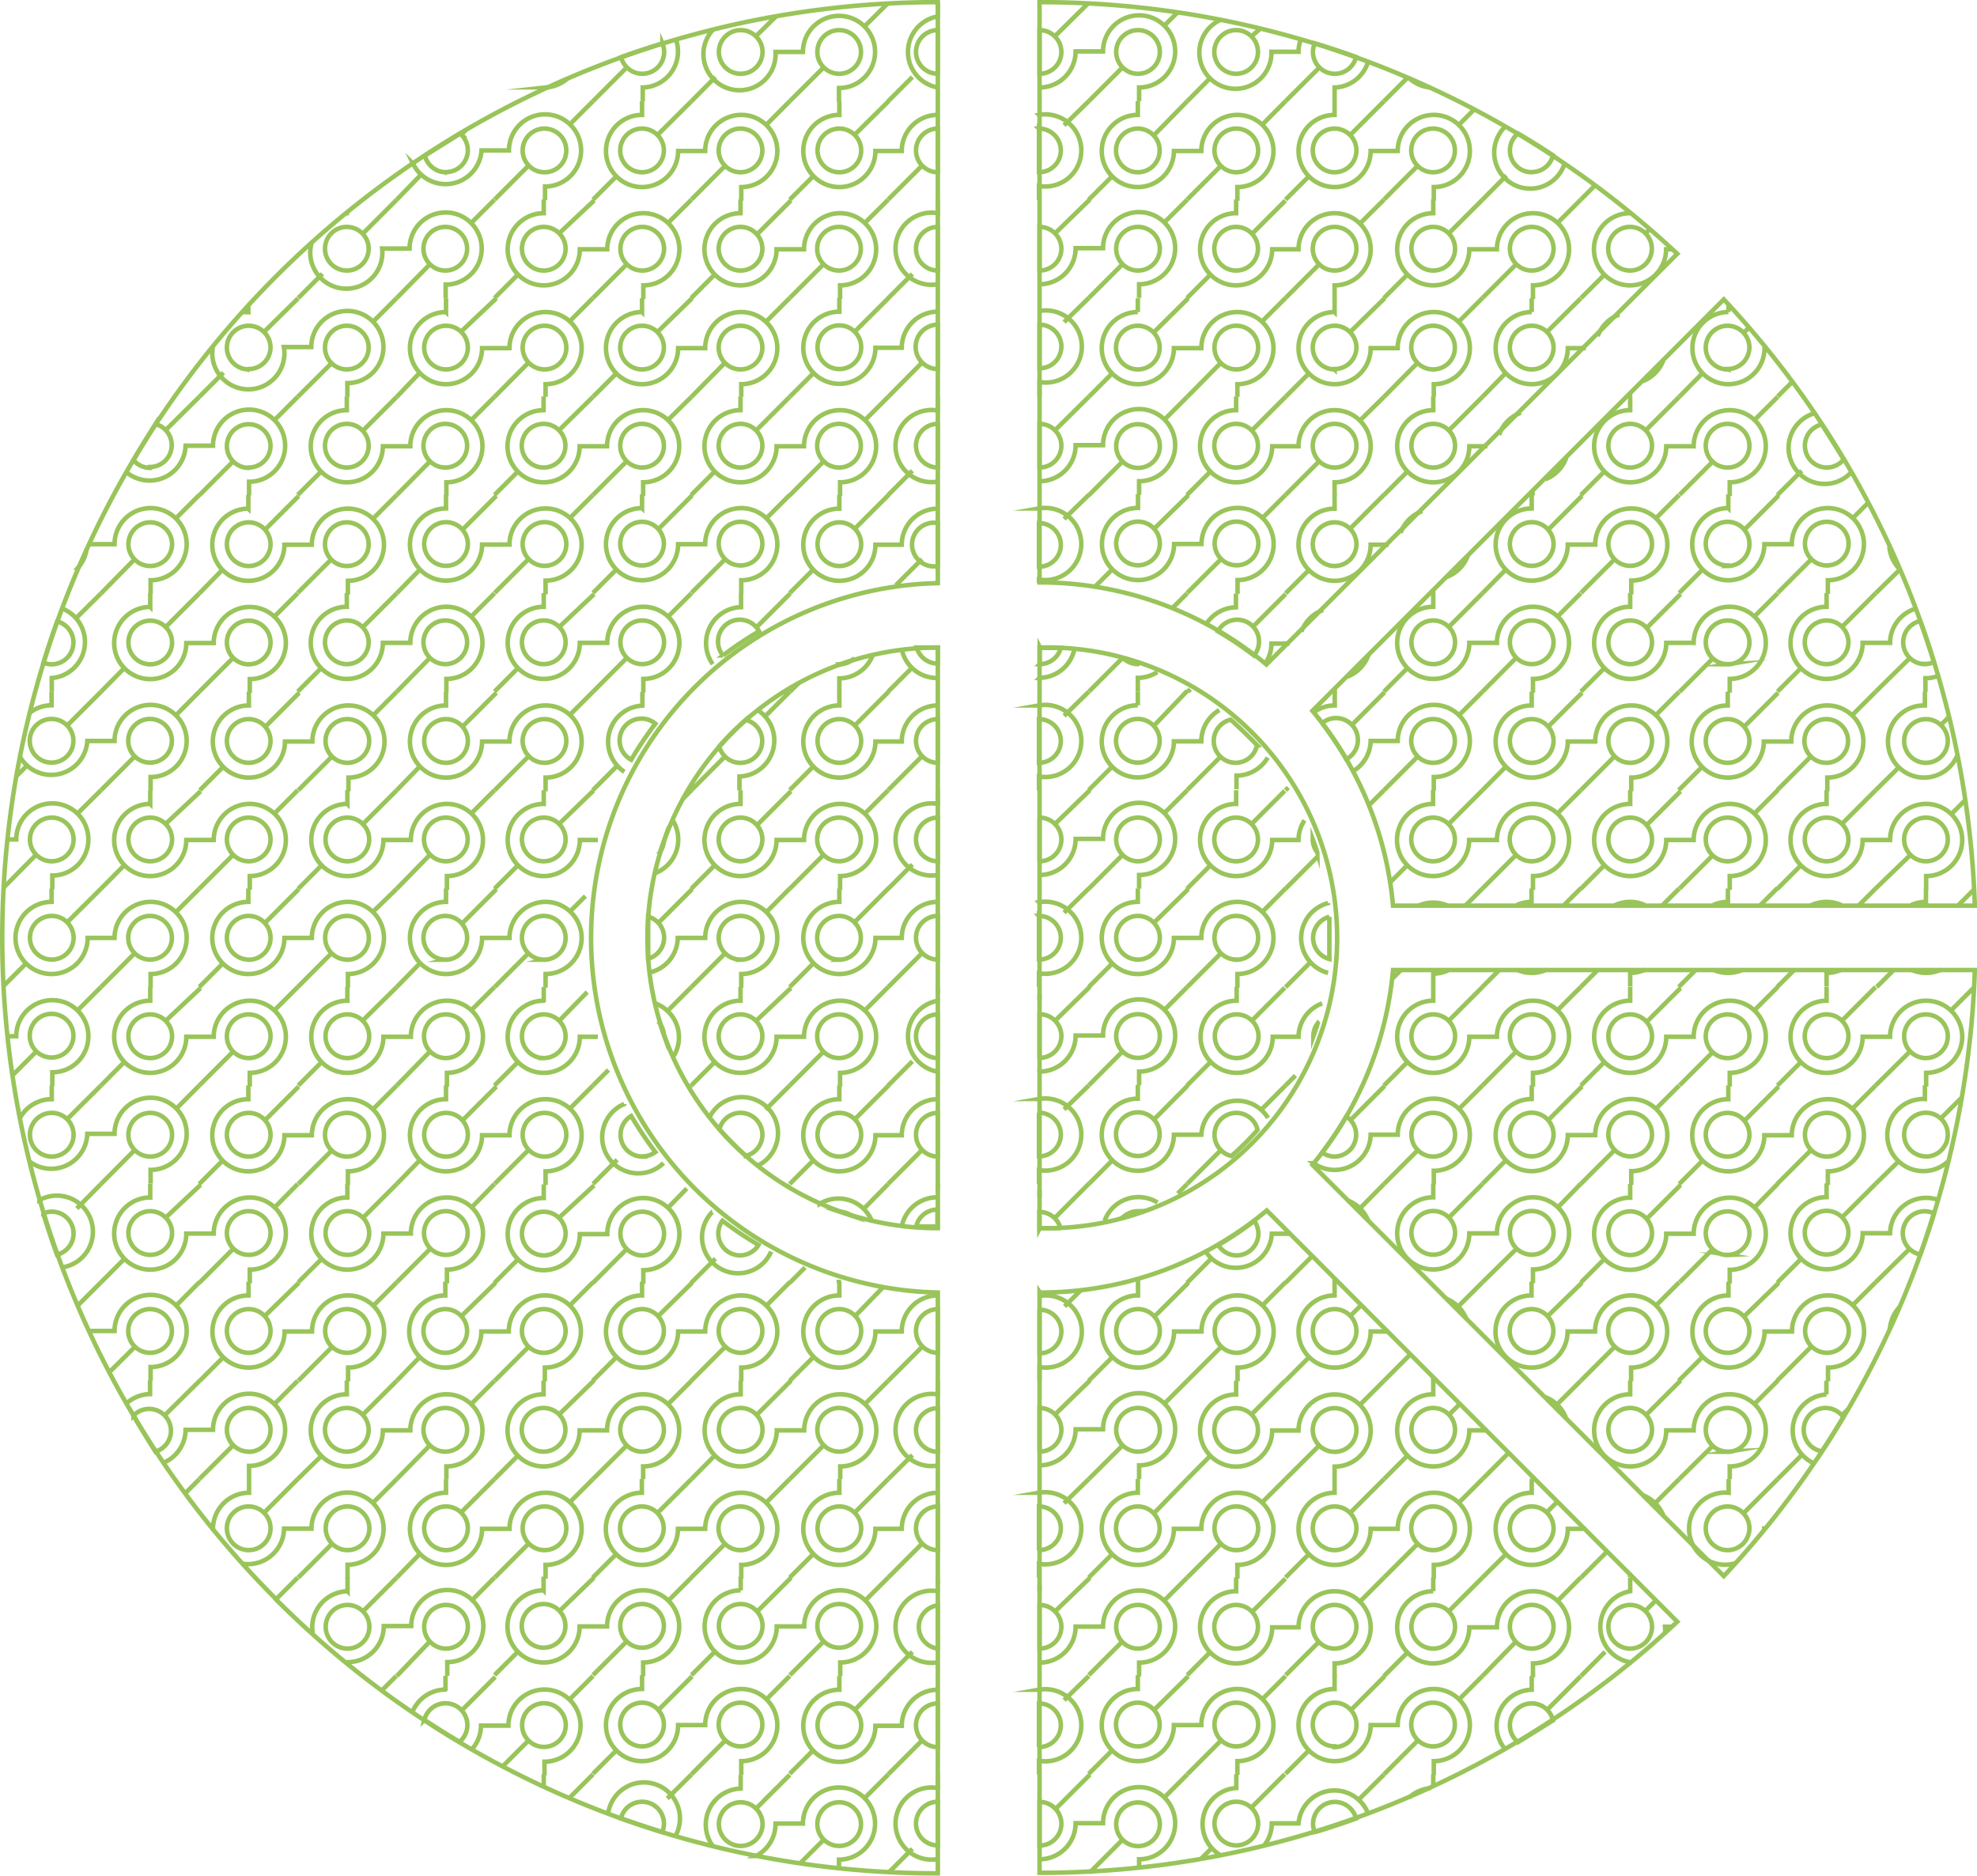 <svg xmlns="http://www.w3.org/2000/svg" viewBox="0 0 109.62 103.99"><defs><style>.cls-1,.cls-2{fill:none;stroke:#99c45a;stroke-miterlimit:22.93;stroke-width:0.25px;}.cls-1{fill-rule:evenodd;}</style></defs><title>green-medium</title><g id="Слой_2" data-name="Слой 2"><g id="Layer_1" data-name="Layer 1"><path class="cls-1" d="M57.64,68.09h0a16.1,16.1,0,1,0,0-32.19h0V68.09Zm0-68v32.2h0a19.59,19.59,0,0,1,12.58,4.55L93,14.07A51.69,51.69,0,0,0,57.66.12Zm0,71.54v32.2h0A51.69,51.69,0,0,0,93,89.91L70.24,67.11a19.59,19.59,0,0,1-12.58,4.55ZM95.58,87.38a51.68,51.68,0,0,0,13.92-33.6H77.24a19.58,19.58,0,0,1-4.47,10.8L95.58,87.38ZM109.5,50.21A51.68,51.68,0,0,0,95.58,16.6L72.77,39.41a19.58,19.58,0,0,1,4.47,10.8Z"/><path class="cls-1" d="M65.83,98.38l-1.34,1.34M62.24,102l-1.83,1.83m2.69-1.48a1.21,1.21,0,1,1,1.21-1.21,1.21,1.21,0,0,1-1.21,1.21ZM57.64,99.9v2.42a1.21,1.21,0,1,0,0-2.42Zm0,3.18h0a2,2,0,0,0,2-2h1.52a2,2,0,1,1,2,2v.51m-2.73-5.2-1.87,1.87"/><path class="cls-1" d="M76.74,98.38,75.4,99.71m-8.24,2.78-.61.61m6.35-1.52a1.21,1.21,0,1,1,2.29-.76q-1.13.41-2.29.76Zm-4.35.73a1.21,1.21,0,1,1,1.21-1.21,1.21,1.21,0,0,1-1.21,1.21Zm0-3.94v.76a2,2,0,0,0-.83,3.75m2.34-.52a2,2,0,0,0,.46-1.27H72a2,2,0,0,1,3.86-.54m-4.62-2.19-1.87,1.87"/><path class="cls-1" d="M79.47,98.38v.69m-.16.07a2,2,0,0,0-1.19.53"/><path class="cls-1" d="M60.37,92.92,59,94.26m-1.39,2.6h0V94.44a1.21,1.21,0,1,1,0,2.42Zm0-3.18a2,2,0,1,1,0,3.94v.76"/><path class="cls-1" d="M65.83,87.46,64.49,88.8M62.24,91l-1.87,1.87M63.1,91.4a1.21,1.21,0,1,1,1.21-1.21A1.21,1.21,0,0,1,63.1,91.4ZM57.64,89V91.4h0a1.21,1.21,0,0,0,0-2.42Zm0-1.14v.38h0m0,3.94a2,2,0,0,0,2-2h1.52a2,2,0,1,1,2,2v.76m-2.73-5.46L58.5,89.34"/><path class="cls-1" d="M71.28,92.92l-1.34,1.34M67.7,96.5l-1.87,1.87M61.71,97l-1.34,1.34m8.18-1.52a1.21,1.21,0,1,1,1.21-1.21,1.21,1.21,0,0,1-1.21,1.21Zm-5.46,0a1.21,1.21,0,1,1,1.21-1.21,1.21,1.21,0,0,1-1.21,1.21Zm0-3.94v.76a2,2,0,1,0,2,2h1.52a2,2,0,1,1,2,2v.76m-2.73-5.46L64,94.79"/><path class="cls-1" d="M76.74,87.46,75.4,88.8M73.16,91l-1.87,1.87m-4.12-1.34-1.34,1.34M74,91.4a1.21,1.21,0,1,1,1.21-1.21A1.21,1.21,0,0,1,74,91.4Zm-5.46,0a1.21,1.21,0,1,1,1.21-1.21,1.21,1.21,0,0,1-1.21,1.21Zm0-3.94v.76a2,2,0,1,0,2,2H72a2,2,0,1,1,2,2v.76m-2.73-5.46-1.87,1.87"/><path class="cls-1" d="M82.2,92.92l-1.34,1.34M78.61,96.5l-1.87,1.87M72.62,97l-1.34,1.34m8.18-1.52a1.21,1.21,0,1,1,1.21-1.21,1.21,1.21,0,0,1-1.21,1.21Zm-5.46,0a1.21,1.21,0,1,1,1.21-1.21A1.21,1.21,0,0,1,74,96.86Zm0-3.94v.76a2,2,0,1,0,2,2H77.5a2,2,0,1,1,2,2v.76m-2.73-5.46-1.87,1.87"/><path class="cls-1" d="M87.65,87.46,86.32,88.8M84.07,91,82.2,92.92m-4.12-1.34-1.34,1.34m8.19-1.52a1.21,1.21,0,1,1,1.21-1.21,1.21,1.21,0,0,1-1.21,1.21Zm-5.46,0a1.21,1.21,0,1,1,1.21-1.21,1.21,1.21,0,0,1-1.21,1.21Zm0-3.94v.76a2,2,0,1,0,2,2H83a2,2,0,1,1,2,2v.76M82.2,87.46l-1.87,1.87"/><path class="cls-1" d="M84.17,96.59a1.21,1.21,0,1,1,1.94-1.21q-1,.63-1.94,1.21Zm.76-3.67v.76A2,2,0,0,0,83.48,97m4.17-4.07-1.87,1.87"/><path class="cls-1" d="M89,91.58l-1.34,1.34m2.73-1.52a1.21,1.21,0,1,1,1.21-1.21,1.21,1.21,0,0,1-1.21,1.21Zm0-3.94v.76a2,2,0,0,0,0,3.94h.1m1.83-1.57a2,2,0,0,0,0-.4h.4m-.9-1.47-.62.62"/><path class="cls-1" d="M60.37,82,59,83.34m-1.39,2.6h0V83.52h0a1.21,1.21,0,1,1,0,2.42Zm0-3.18a2,2,0,1,1,0,3.94v.76"/><path class="cls-1" d="M65.83,76.55l-1.34,1.34m-2.25,2.25L60.37,82m2.73-1.52a1.21,1.21,0,1,1,1.21-1.21,1.2,1.2,0,0,1-1.21,1.21Zm-5.46-2.42v2.42a1.21,1.21,0,1,0,0-2.42Zm0,3.18a2,2,0,0,0,2-2h1.52a2,2,0,1,1,2,2V82m-2.73-5.46L58.5,78.42"/><path class="cls-1" d="M71.28,82l-1.34,1.34M67.7,85.59l-1.87,1.87m-4.12-1.34-1.34,1.34m8.18-1.52a1.21,1.21,0,1,1,1.21-1.21,1.2,1.2,0,0,1-1.21,1.21Zm-5.46,0a1.21,1.21,0,1,1,1.21-1.21,1.21,1.21,0,0,1-1.21,1.21Zm0-3.94v.76a2,2,0,1,0,2,2h1.52a2,2,0,1,1,2,2v.76M65.83,82,64,83.88"/><path class="cls-1" d="M76.74,76.55,75.4,77.89m-2.25,2.25L71.28,82m-4.12-1.34L65.83,82M74,80.49a1.21,1.21,0,1,1,1.21-1.21A1.2,1.2,0,0,1,74,80.49Zm-5.46,0a1.21,1.21,0,1,1,1.21-1.21,1.21,1.21,0,0,1-1.21,1.21Zm0-3.94v.76a2,2,0,1,0,2,2H72a2,2,0,1,1,2,2V82m-2.73-5.46-1.87,1.87"/><path class="cls-1" d="M82.2,82l-1.34,1.34m-2.25,2.25-1.87,1.87m-4.12-1.34-1.34,1.34m8.18-1.52a1.21,1.21,0,1,1,1.21-1.21,1.2,1.2,0,0,1-1.21,1.21Zm-5.46,0a1.21,1.21,0,1,1,1.21-1.21A1.21,1.21,0,0,1,74,85.94ZM74,82v.76a2,2,0,1,0,2,2H77.5a2,2,0,1,1,2,2v.76M76.74,82l-1.87,1.87"/><path class="cls-1" d="M87.65,76.55l-1.34,1.34m-2.65,2.65L82.2,82m-4.12-1.34L76.74,82m2.73-1.52a1.21,1.21,0,1,1,1.21-1.21,1.21,1.21,0,0,1-1.21,1.21Zm0-3.94v.76a2,2,0,1,0,2,2h1m3.22-1.84a2,2,0,0,1,1.13,1.13m-1.84,3.22V82m-4-4.2-.62.62"/><path class="cls-1" d="M93.11,82l-1.34,1.34M89.13,86l-1.47,1.47m-4.12-1.34L82.2,87.46m2.73-1.52a1.21,1.21,0,1,1,1.21-1.21,1.21,1.21,0,0,1-1.21,1.21Zm0-3.94v.76a2,2,0,1,0,2,2h1m3.22-1.84A2,2,0,0,1,92.22,84m-1.84,3.22v.21m-4-4.2-.62.62"/><path class="cls-1" d="M98.57,76.55l-1.34,1.34M95,80.13,93.11,82M89,80.67l-.06.06m6.91-.25A1.21,1.21,0,1,1,97,79.28a1.2,1.2,0,0,1-1.21,1.21Zm-5.46,0a1.21,1.21,0,1,1,1.21-1.21,1.21,1.21,0,0,1-1.21,1.21Zm0-3.94v.76a2,2,0,1,0,2,2h1.52a2,2,0,1,1,2,2V82m-2.73-5.46-1.87,1.87"/><path class="cls-1" d="M94.45,86.13l-.06.06m1.46-.25A1.21,1.21,0,1,1,97,84.73a1.21,1.21,0,0,1-1.21,1.21Zm0-3.94v.76a2,2,0,1,0,.4,3.9m1.57-1.82s0-.07,0-.1h.08M98.57,82l-1.87,1.87"/><path class="cls-1" d="M99.9,80.67,98.57,82M101,80.46a1.21,1.21,0,1,1,1.12-2l.09.1q-.59,1-1.21,1.94Zm.27-3.91v.76a2,2,0,0,0-.71,3.81m1.92-3-.36.36"/><path class="cls-1" d="M59.93,71.53l-.9.9m-1.39.18h0a1.21,1.21,0,1,1,0,2.42V72.61Zm0-.76a2,2,0,1,1,0,3.94v.76"/><path class="cls-1" d="M65.83,65.64l-.53.53m-7.65,1.92h0q.58,0,1.15,0a1.21,1.21,0,0,0-1.17-.9v.94Zm4.75-.71.69-.23a1.21,1.21,0,0,0-.69.23ZM57.64,66v.38h0m3.61,1.29a2,2,0,0,1,2.93-1M63.1,70.9v.19m-2.73-5.46L58.5,67.51"/><path class="cls-1" d="M71.28,71.09l-1.34,1.34M67.7,74.68l-1.87,1.87m-4.12-1.34-1.34,1.34M68.56,75a1.21,1.21,0,1,1,1.21-1.21A1.2,1.2,0,0,1,68.56,75ZM63.1,75a1.21,1.21,0,1,1,1.21-1.21A1.21,1.21,0,0,1,63.1,75Zm0-3.94v.76a2,2,0,1,0,2,2h1.52a2,2,0,1,1,2,2v.76m-2.73-5.46L64,73"/><path class="cls-1" d="M76.74,65.64,75.4,67m-2.65,2.65-1.47,1.47m-4.12-1.34-1.34,1.34m2.73-1.52a1.21,1.21,0,0,1-1-.57,19.7,19.7,0,0,0,2-1.34,1.21,1.21,0,0,1-1,1.91Zm-1.69-.2a2,2,0,0,0,3.66-1h1m3.22-1.84a2,2,0,0,1,1.13,1.13M74,70.88v.21"/><path class="cls-1" d="M82.2,71.09l-1.34,1.34m-2.65,2.65-1.47,1.47m-4.12-1.34-1.34,1.34M74,75a1.21,1.21,0,1,1,1.21-1.21A1.21,1.21,0,0,1,74,75Zm0-3.94v.76a2,2,0,1,0,2,2h1M80.18,72a2,2,0,0,1,1.13,1.13m-1.84,3.22v.21m-4-4.2-.62.62"/><path class="cls-1" d="M87.65,65.63,86.32,67m-2.25,2.25L82.2,71.09m-4.12-1.34-.06.06m6.91-.25a1.21,1.21,0,1,1,1.21-1.21,1.21,1.21,0,0,1-1.21,1.21Zm-5.46,0a1.21,1.21,0,1,1,1.21-1.21,1.21,1.21,0,0,1-1.21,1.21Zm0-3.94v.76a2,2,0,1,0,2,2H83a2,2,0,1,1,2,2v.76M82.2,65.64l-1.87,1.87"/><path class="cls-1" d="M93.11,71.09l-1.34,1.34m-2.25,2.25-1.87,1.87m-4.12-1.34-.06.06M90.38,75a1.21,1.21,0,1,1,1.21-1.21A1.21,1.21,0,0,1,90.38,75Zm-5.46,0a1.21,1.21,0,1,1,1.21-1.21A1.21,1.21,0,0,1,84.93,75Zm0-3.94v.76a2,2,0,1,0,2,2h1.52a2,2,0,1,1,2,2v.76m-2.73-5.46L85.78,73"/><path class="cls-1" d="M98.57,65.63,97.23,67M95,69.22l-1.87,1.87M89,69.76l-1.34,1.34m8.19-1.52A1.21,1.21,0,1,1,97,68.36a1.2,1.2,0,0,1-1.21,1.21Zm-5.46,0a1.21,1.21,0,1,1,1.21-1.21,1.21,1.21,0,0,1-1.21,1.21Zm0-3.94v.76a2,2,0,1,0,2,2h1.52a2,2,0,1,1,2,2v.76m-2.73-5.46-1.87,1.87"/><path class="cls-1" d="M104,71.09l-1.34,1.34m-2.25,2.25-1.87,1.87m-4.12-1.34-1.34,1.34M101.3,75a1.21,1.21,0,1,1,1.21-1.21A1.21,1.21,0,0,1,101.3,75Zm-5.46,0A1.21,1.21,0,1,1,97,73.82,1.21,1.21,0,0,1,95.84,75Zm0-3.94v.76a2,2,0,1,0,2,2h1.52a2,2,0,1,1,2,2v.76m-2.73-5.46L96.69,73"/><path class="cls-1" d="M105.9,69.22,104,71.09M99.9,69.76l-1.34,1.34m7.91-1.55a1.21,1.21,0,1,1,.76-2.28q-.35,1.15-.76,2.28Zm-5.19,0a1.21,1.21,0,1,1,1.21-1.21,1.21,1.21,0,0,1-1.21,1.21Zm0-3.94v.76a2,2,0,1,0,2,2h1.52a2,2,0,0,1,2.68-1.84M104,65.63l-1.87,1.87"/><path class="cls-1" d="M105.33,72.46a2,2,0,0,0-.54,1.23"/><path class="cls-1" d="M60.37,60.18,59,61.51m-1.39.18a1.21,1.21,0,1,1,0,2.42V61.7Zm0-.76a2,2,0,1,1,0,3.94v.76"/><path class="cls-1" d="M65.83,54.72l-1.34,1.34M62.24,58.3l-1.87,1.87m2.73-1.52a1.21,1.21,0,1,1,1.21-1.21,1.21,1.21,0,0,1-1.21,1.21Zm-5.46-2.42v2.42a1.21,1.21,0,1,0,0-2.42Zm0-1.14v.38h0m0,3.94a2,2,0,0,0,2-2h1.52a2,2,0,1,1,2,2v.76m-2.73-5.46L58.5,56.59"/><path class="cls-1" d="M71.28,60.18l-1.34,1.34M67.7,63.76l-1.87,1.87M61.71,64.3l-1.34,1.34m7.91-1.55q.39-.34.76-.71t.69-.74a1.21,1.21,0,1,0-1.45,1.45Zm-5.19,0a1.21,1.21,0,1,1,1.21-1.21,1.21,1.21,0,0,1-1.21,1.21Zm0-3.94v.76a2,2,0,1,0,2,2h1.52a2,2,0,0,1,3.7-.93m-4.46-1.79L64,62.05"/><path class="cls-1" d="M71.83,59.63l-.55.55m-4.12-1.34-1.34,1.34m7-2.72q.13-.37.25-.74a1.2,1.2,0,0,0-.25.73Zm-4.25,1.2a1.21,1.21,0,1,1,1.21-1.21,1.21,1.21,0,0,1-1.21,1.21Zm0-3.94v.76a2,2,0,1,0,2,2H72a2,2,0,0,1,1.31-1.85m-2.07-.87-1.87,1.87"/><path class="cls-1" d="M82.2,60.18l-1.34,1.34m-2.25,2.25-1.87,1.87m2.73-1.52a1.21,1.21,0,1,1,1.21-1.21,1.21,1.21,0,0,1-1.21,1.21Zm-5.46,0a1.2,1.2,0,0,1-.7-.22,19.76,19.76,0,0,0,1.34-2A1.21,1.21,0,0,1,74,64.12Zm-1.17.37A2,2,0,0,0,76,62.91H77.5a2,2,0,1,1,2,2v.76m-2.73-5.46-1.87,1.87"/><path class="cls-1" d="M87.65,54.72l-1.34,1.34M84.07,58.3,82.2,60.18m-4.12-1.34-1.34,1.34m8.19-1.52a1.21,1.21,0,1,1,1.21-1.21,1.21,1.21,0,0,1-1.21,1.21Zm-5.46,0a1.21,1.21,0,1,1,1.21-1.21,1.21,1.21,0,0,1-1.21,1.21Zm0-3.94v.76a2,2,0,1,0,2,2H83a2,2,0,1,1,2,2v.76M82.2,54.72l-1.87,1.87"/><path class="cls-1" d="M93.11,60.18l-1.34,1.34m-2.25,2.25-1.87,1.87M83.53,64.3,82.2,65.63m8.19-1.52a1.21,1.21,0,1,1,1.21-1.21,1.21,1.21,0,0,1-1.21,1.21Zm-5.46,0a1.21,1.21,0,1,1,1.21-1.21,1.21,1.21,0,0,1-1.21,1.21Zm0-3.94v.76a2,2,0,1,0,2,2h1.52a2,2,0,1,1,2,2v.76m-2.73-5.46-1.87,1.87"/><path class="cls-1" d="M98.57,54.72l-1.34,1.34M95,58.3l-1.87,1.87M89,58.84l-1.34,1.34m8.19-1.52A1.21,1.21,0,1,1,97,57.45a1.2,1.2,0,0,1-1.21,1.21Zm-5.46,0a1.21,1.21,0,1,1,1.21-1.21,1.21,1.21,0,0,1-1.21,1.21Zm0-3.94v.76a2,2,0,1,0,2,2h1.52a2,2,0,1,1,2,2v.76m-2.73-5.46-1.87,1.87"/><path class="cls-1" d="M104,60.18l-1.34,1.34m-2.25,2.25-1.87,1.87M94.45,64.3l-1.34,1.34m8.18-1.52a1.21,1.21,0,1,1,1.21-1.21,1.2,1.2,0,0,1-1.21,1.21Zm-5.46,0A1.21,1.21,0,1,1,97,62.91a1.21,1.21,0,0,1-1.21,1.21Zm0-3.94v.76a2,2,0,1,0,2,2h1.52a2,2,0,1,1,2,2v.76m-2.73-5.46-1.87,1.87"/><path class="cls-1" d="M109.45,54.75l-1.31,1.31M105.9,58.3,104,60.18M99.9,58.84l-1.34,1.34m8.18-1.52A1.21,1.21,0,1,1,108,57.45a1.21,1.21,0,0,1-1.21,1.21Zm-5.46,0a1.21,1.21,0,1,1,1.21-1.21,1.21,1.21,0,0,1-1.21,1.21Zm0-3.94v.76a2,2,0,1,0,2,2h1.52a2,2,0,1,1,2,2v.76M104,54.72l-1.87,1.87"/><path class="cls-1" d="M105.36,64.3,104,65.63m2.73-1.52A1.21,1.21,0,1,1,108,62.91a1.21,1.21,0,0,1-1.21,1.21Zm0-3.94v.76A2,2,0,1,0,108,64.4m.73-3.51-1.16,1.16"/><path class="cls-1" d="M60.37,49.26,59,50.6m-1.39.18h0a1.21,1.21,0,1,1,0,2.42V50.78Zm0-.76h0a2,2,0,1,1,0,3.94v.76"/><path class="cls-1" d="M65.83,43.81l-1.34,1.34m-2.25,2.25-1.87,1.87m2.73-1.52a1.21,1.21,0,1,1,1.21-1.21,1.21,1.21,0,0,1-1.21,1.21Zm-5.46-2.42v2.42h0a1.21,1.21,0,0,0,0-2.42Zm0,3.18a2,2,0,0,0,2-2h1.52a2,2,0,1,1,2,2v.76m-2.73-5.46L58.5,45.68"/><path class="cls-1" d="M71.28,49.26,69.95,50.6M67.7,52.85l-1.87,1.87m-4.12-1.34-1.34,1.34m8.18-1.52A1.21,1.21,0,1,1,69.76,52a1.21,1.21,0,0,1-1.21,1.21Zm-5.46,0A1.21,1.21,0,1,1,64.31,52,1.21,1.21,0,0,1,63.1,53.2Zm0-3.94V50a2,2,0,1,0,2,2h1.52a2,2,0,1,1,2,2v.76m-2.73-5.46L64,51.14"/><path class="cls-1" d="M76.74,43.81l-.84.84m-2.8,2.8-1.82,1.82m-4.12-1.34-1.34,1.34m7.22-2q-.11-.37-.25-.74h0a1.2,1.2,0,0,0,.25.73Zm-4.5.48a1.21,1.21,0,1,1,1.21-1.21,1.21,1.21,0,0,1-1.21,1.21Zm0-3.94v.76a2,2,0,1,0,2,2H72a2,2,0,0,1,.33-1.09m-1.09-1.64-1.87,1.87"/><path class="cls-1" d="M82.2,49.26l-.94.94m-3.58,3.58-.49.49m-4.57-.88-1.34,1.34m2.43-1.56q0-.58,0-1.17t0-1.17a1.21,1.21,0,0,0,0,2.34Zm-.07-3.1a2,2,0,0,0,0,3.87m5-3.72a2,2,0,0,1,1.65,0m0,3.58a2,2,0,0,1-.82.18v.76"/><path class="cls-1" d="M87.65,43.81l-1.34,1.34m-2.25,2.25L82.2,49.26m-4.12-1.34-1,1m7.84-1.17a1.21,1.21,0,1,1,1.21-1.21,1.2,1.2,0,0,1-1.21,1.21Zm-5.46,0a1.21,1.21,0,1,1,1.21-1.21,1.21,1.21,0,0,1-1.21,1.21Zm0-3.94v.76a2,2,0,1,0,2,2H83a2,2,0,1,1,2,2v.76M82.2,43.81l-1.87,1.87"/><path class="cls-1" d="M93.11,49.26l-.94.94m-3.58,3.58-.94.94m-4.52-.94-.94.94m2.73-5.46V50a2,2,0,0,0-.82.18m0,3.58a2,2,0,0,0,1.65,0m3.81-3.58a2,2,0,0,1,1.65,0m0,3.58a2,2,0,0,1-.82.18v.76m-2.73-5.46-.94.94"/><path class="cls-1" d="M98.57,43.81l-1.34,1.34M95,47.39l-1.87,1.87M89,47.93l-1.34,1.34m8.19-1.52A1.21,1.21,0,1,1,97,46.54a1.2,1.2,0,0,1-1.21,1.21Zm-5.46,0a1.21,1.21,0,1,1,1.21-1.21,1.21,1.21,0,0,1-1.21,1.21Zm0-3.94v.76a2,2,0,1,0,2,2h1.52a2,2,0,1,1,2,2v.76m-2.73-5.46-1.87,1.87"/><path class="cls-1" d="M104,49.26l-.94.94m-3.58,3.58-.94.94m-4.52-.94-.94.94m2.73-5.46V50a2,2,0,0,0-.82.18m0,3.58a2,2,0,0,0,1.65,0m3.81-3.58a2,2,0,0,1,1.65,0m0,3.58a2,2,0,0,1-.82.18v.76m-2.73-5.46-.94.94"/><path class="cls-1" d="M109,44.33l-.82.82m-2.25,2.25L104,49.26M99.9,47.93l-1.34,1.34m8.18-1.52A1.21,1.21,0,1,1,108,46.54a1.21,1.21,0,0,1-1.21,1.21Zm-5.46,0a1.21,1.21,0,1,1,1.21-1.21,1.21,1.21,0,0,1-1.21,1.21Zm0-3.94v.76a2,2,0,1,0,2,2h1.52a2,2,0,1,1,2,2v.76M104,43.81l-1.87,1.87"/><path class="cls-1" d="M105,53.78l-.94.94m2.73-5.46V50a2,2,0,0,0-.82.18m0,3.58a2,2,0,0,0,1.65,0m1.88-4.49-.92.92"/><path class="cls-1" d="M60.37,38.35,59,39.69m-1.39.18h0a1.21,1.21,0,1,1,0,2.42V39.87Zm0-.76h0a2,2,0,1,1,0,3.94v.76"/><path class="cls-1" d="M65.83,32.89l-.84.84m-2.8,2.8-1.81,1.81m2.71-1.52-.69-.23a1.2,1.2,0,0,0,.69.23Zm-5.44-.94v.94h0a1.21,1.21,0,0,0,1.17-.9q-.57,0-1.15,0Zm0,1.7h0A2,2,0,0,0,59.57,36m4.6,1.26a2,2,0,0,1-1.08.32v.76"/><path class="cls-1" d="M67.7,41.93l-1.87,1.87m-4.12-1.34-1.34,1.34m9.36-2.46Q69.4,41,69,40.61t-.76-.71a1.21,1.21,0,1,0,1.45,1.45Zm-6.64.94a1.21,1.21,0,1,1,1.21-1.21,1.21,1.21,0,0,1-1.21,1.21Zm0-3.94v.76a2,2,0,1,0,2,2h1.52a2,2,0,0,1,1-1.73M70.29,42a2,2,0,0,1-1.73,1v.76m-2.73-5.46L64,40.22"/><path class="cls-1" d="M66,38.21l-.14.14M67.53,35a1.21,1.21,0,1,1,2,1.34,19.7,19.7,0,0,0-2-1.34Zm1-2.09v.76a2,2,0,0,0-1.69,1m3.27,2.18a2,2,0,0,0,.39-1.17h1m.66-.66a2,2,0,0,1,1.2-1.2m2.49,2.56a2,2,0,0,1-1.13,1.13m-.71.71v.18m-2.73-5.46-1.87,1.87"/><path class="cls-1" d="M82.2,38.35l-1.34,1.34m-2.25,2.25-1.87,1.87m-5.31-.15-.15.15m8.18-1.52a1.21,1.21,0,1,1,1.21-1.21,1.2,1.2,0,0,1-1.21,1.21Zm-6.15-2.2a1.21,1.21,0,1,1,1.34,2,19.74,19.74,0,0,0-1.34-2Zm.7-1.74v.76a2,2,0,0,0-1.17.38M75,42.77a2,2,0,0,0,1-1.69H77.5a2,2,0,1,1,2,2v.76m-2.73-5.46-1.87,1.87"/><path class="cls-1" d="M87.65,32.89l-1.34,1.34m-2.25,2.25L82.2,38.35M78.08,37l-1.34,1.34m8.19-1.52a1.21,1.21,0,1,1,1.21-1.21,1.21,1.21,0,0,1-1.21,1.21Zm-5.46,0a1.21,1.21,0,1,1,1.21-1.21,1.21,1.21,0,0,1-1.21,1.21Zm0-3.94v.76a2,2,0,1,0,2,2H83a2,2,0,1,1,2,2v.76M82.2,32.89l-1.87,1.87"/><path class="cls-1" d="M93.11,38.35l-1.34,1.34m-2.25,2.25-1.87,1.87m-4.12-1.34L82.2,43.81m8.19-1.52a1.21,1.21,0,1,1,1.21-1.21,1.21,1.21,0,0,1-1.21,1.21Zm-5.46,0a1.21,1.21,0,1,1,1.21-1.21,1.21,1.21,0,0,1-1.21,1.21Zm0-3.94v.76a2,2,0,1,0,2,2h1.52a2,2,0,1,1,2,2v.76m-2.73-5.46-1.87,1.87"/><path class="cls-1" d="M98.57,32.89l-1.34,1.34M95,36.48l-1.87,1.87M89,37l-1.34,1.34m8.19-1.52A1.21,1.21,0,1,1,97,35.62a1.2,1.2,0,0,1-1.21,1.21Zm-5.46,0a1.21,1.21,0,1,1,1.21-1.21,1.21,1.21,0,0,1-1.21,1.21Zm0-3.94v.76a2,2,0,1,0,2,2h1.52a2,2,0,1,1,2,2v.76m-2.73-5.46-1.87,1.87"/><path class="cls-1" d="M104,38.35l-1.34,1.34m-2.25,2.25-1.87,1.87m-4.12-1.34-1.34,1.34m8.18-1.52a1.21,1.21,0,1,1,1.21-1.21,1.21,1.21,0,0,1-1.21,1.21Zm-5.46,0A1.21,1.21,0,1,1,97,41.08a1.21,1.21,0,0,1-1.21,1.21Zm0-3.94v.76a2,2,0,1,0,2,2h1.52a2,2,0,1,1,2,2v.76m-2.73-5.46-1.87,1.87"/><path class="cls-1" d="M105.9,36.48,104,38.35M99.9,37l-1.34,1.34m8.18-1.52a1.21,1.21,0,0,1-.27-2.39q.41,1.13.76,2.28a1.21,1.21,0,0,1-.49.1Zm-5.46,0a1.21,1.21,0,1,1,1.21-1.21,1.21,1.21,0,0,1-1.21,1.21Zm0-3.94v.76a2,2,0,1,0,2,2h1.52a2,2,0,0,1,1.43-1.9m1.24,3.73a2,2,0,0,1-.71.13v.76M104,32.89l-1.87,1.87"/><path class="cls-1" d="M105.36,42.47,104,43.81m2.73-1.52A1.21,1.21,0,1,1,108,41.08a1.21,1.21,0,0,1-1.21,1.21Zm0-3.94v.76a2,2,0,1,0,1.79,2.79m-.47-2.14-.47.47"/><path class="cls-1" d="M60.37,27.44,59,28.77m-1.39,2.6h0V29a1.21,1.21,0,1,1,0,2.42Zm0-3.18a2,2,0,1,1,0,3.94v.19"/><path class="cls-1" d="M65.83,22l-1.34,1.34m-2.25,2.25-1.87,1.87m2.73-1.52a1.21,1.21,0,1,1,1.21-1.21,1.2,1.2,0,0,1-1.21,1.21ZM57.64,23.5v2.42a1.21,1.21,0,0,0,0-2.42Zm0,3.18a2,2,0,0,0,2-2h1.52a2,2,0,1,1,2,2v.76M60.37,22,58.5,23.85"/><path class="cls-1" d="M71.28,27.44l-1.34,1.34M67.7,31l-1.87,1.87m-4.12-1.34-1,1m7.85-1.19a1.21,1.21,0,1,1,1.21-1.21,1.2,1.2,0,0,1-1.21,1.21Zm-5.46,0a1.21,1.21,0,1,1,1.21-1.21,1.21,1.21,0,0,1-1.21,1.21Zm0-3.94v.76a2,2,0,1,0,2,2h1.52a2,2,0,1,1,2,2v.76m-2.73-5.46L64,29.31"/><path class="cls-1" d="M76.74,22,75.4,23.32m-2.25,2.25-1.87,1.87M67.16,26.1l-1.34,1.34M74,25.92a1.21,1.21,0,1,1,1.21-1.21A1.2,1.2,0,0,1,74,25.92Zm-5.46,0a1.21,1.21,0,1,1,1.21-1.21,1.21,1.21,0,0,1-1.21,1.21Zm0-3.94v.76a2,2,0,1,0,2,2H72a2,2,0,1,1,2,2v.76M71.28,22l-1.87,1.87"/><path class="cls-1" d="M72.62,31.56l-1.34,1.34M74,31.38a1.21,1.21,0,1,1,1.21-1.21A1.21,1.21,0,0,1,74,31.38Zm0-3.94v.76a2,2,0,1,0,2,2h1m.66-.66a2,2,0,0,1,1.2-1.2m2.49,2.56A2,2,0,0,1,80.18,32m-.71.71v.18m-2.73-5.46-1.87,1.87"/><path class="cls-1" d="M78.08,26.1l-1.34,1.34m2.73-1.52a1.21,1.21,0,1,1,1.21-1.21,1.21,1.21,0,0,1-1.21,1.21Zm0-3.94v.76a2,2,0,1,0,2,2h1m.66-.66a2,2,0,0,1,1.2-1.2m2.49,2.56a2,2,0,0,1-1.13,1.13m-.71.71v.18M82.2,22l-1.87,1.87"/><path class="cls-1" d="M93.11,27.44l-1.34,1.34M89.53,31l-1.87,1.87m-4.12-1.34L82.2,32.89m8.19-1.52a1.21,1.21,0,1,1,1.21-1.21,1.21,1.21,0,0,1-1.21,1.21Zm-5.46,0a1.21,1.21,0,1,1,1.21-1.21,1.21,1.21,0,0,1-1.21,1.21Zm0-3.94v.76a2,2,0,1,0,2,2h1.52a2,2,0,1,1,2,2v.76m-2.73-5.46-1.87,1.87"/><path class="cls-1" d="M98.57,22l-1.34,1.34M95,25.56l-1.87,1.87M89,26.1l-1.34,1.34m8.19-1.52A1.21,1.21,0,1,1,97,24.71a1.2,1.2,0,0,1-1.21,1.21Zm-5.46,0a1.21,1.21,0,1,1,1.21-1.21,1.21,1.21,0,0,1-1.21,1.21Zm0-3.94v.76a2,2,0,1,0,2,2h1.52a2,2,0,1,1,2,2v.76M93.11,22l-1.87,1.87"/><path class="cls-1" d="M103.59,27.87l-.9.9M100.44,31l-1.87,1.87m-4.12-1.34-1.34,1.34m8.18-1.52a1.21,1.21,0,1,1,1.21-1.21,1.21,1.21,0,0,1-1.21,1.21Zm-5.46,0A1.21,1.21,0,1,1,97,30.17a1.21,1.21,0,0,1-1.21,1.21Zm0-3.94v.76a2,2,0,1,0,2,2h1.52a2,2,0,1,1,2,2v.76m-2.73-5.46-1.87,1.87"/><path class="cls-1" d="M99.9,26.1l-1.34,1.34m2.73-1.52a1.21,1.21,0,0,1-.27-2.39q.63,1,1.21,1.94a1.21,1.21,0,0,1-.94.45Zm-.71-3a2,2,0,1,0,2.05,3.28"/><path class="cls-1" d="M105.35,31.57,104,32.89m.76-2.59a2,2,0,0,0,.54,1.22"/><path class="cls-1" d="M60.37,16.52,59,17.86M57.64,18a1.21,1.21,0,1,1,0,2.42V18Zm0-.76a2,2,0,1,1,0,3.94V22"/><path class="cls-1" d="M65.83,11.07,64.49,12.4m-2.25,2.25-1.87,1.87M63.1,15a1.21,1.21,0,1,1,1.21-1.21A1.21,1.21,0,0,1,63.1,15Zm-5.46-2.42V15a1.21,1.21,0,1,0,0-2.42Zm0,3.18a2,2,0,0,0,2-2h1.52a2,2,0,1,1,2,2v.76m-2.73-5.46L58.5,12.94"/><path class="cls-1" d="M71.28,16.52l-1.34,1.34M67.7,20.11,65.83,22m-4.12-1.34L60.37,22m8.18-1.52a1.21,1.21,0,1,1,1.21-1.21,1.21,1.21,0,0,1-1.21,1.21Zm-5.46,0a1.21,1.21,0,1,1,1.21-1.21,1.21,1.21,0,0,1-1.21,1.21Zm0-3.94v.76a2,2,0,1,0,2,2h1.52a2,2,0,1,1,2,2V22m-2.73-5.46L64,18.4"/><path class="cls-1" d="M76.74,11.07,75.4,12.4m-2.25,2.25-1.87,1.87m-4.12-1.34-1.34,1.34M74,15a1.21,1.21,0,1,1,1.21-1.21A1.21,1.21,0,0,1,74,15Zm-5.46,0a1.21,1.21,0,1,1,1.21-1.21A1.21,1.21,0,0,1,68.56,15Zm0-3.94v.76a2,2,0,1,0,2,2H72a2,2,0,1,1,2,2v.76m-2.73-5.46-1.87,1.87"/><path class="cls-1" d="M82.2,16.52l-1.34,1.34m-2.25,2.25L76.74,22m-4.12-1.34L71.28,22m8.18-1.52a1.21,1.21,0,1,1,1.21-1.21,1.2,1.2,0,0,1-1.21,1.21Zm-5.46,0a1.21,1.21,0,1,1,1.21-1.21A1.21,1.21,0,0,1,74,20.46Zm0-3.94v.76a2,2,0,1,0,2,2H77.5a2,2,0,1,1,2,2V22m-2.73-5.46L74.87,18.4"/><path class="cls-1" d="M87.65,11.07,86.32,12.4m-2.25,2.25L82.2,16.52m-4.12-1.34-1.34,1.34M84.93,15a1.21,1.21,0,1,1,1.21-1.21A1.21,1.21,0,0,1,84.93,15Zm-5.46,0a1.21,1.21,0,1,1,1.21-1.21A1.21,1.21,0,0,1,79.47,15Zm0-3.94v.76a2,2,0,1,0,2,2H83a2,2,0,1,1,2,2v.76M82.2,11.07l-1.87,1.87"/><path class="cls-1" d="M83.53,20.64,82.2,22m2.73-1.52a1.21,1.21,0,1,1,1.21-1.21,1.21,1.21,0,0,1-1.21,1.21Zm0-3.94v.76a2,2,0,1,0,2,2h1m.66-.66a2,2,0,0,1,1.2-1.2M92.22,20a2,2,0,0,1-1.13,1.13m-.71.71V22m-2.73-5.46L85.78,18.4"/><path class="cls-1" d="M89,15.19l-1.34,1.34M90.38,15a1.21,1.21,0,1,1,1.21-1.21A1.21,1.21,0,0,1,90.38,15Zm0-3.26v.08a2,2,0,1,0,2,2h.4M91.5,12.68l-.26.26"/><path class="cls-1" d="M99.38,21.17l-.81.81m-4.12-1.34L93.11,22m2.73-1.52A1.21,1.21,0,1,1,97,19.25a1.21,1.21,0,0,1-1.21,1.21Zm0-3.58v.4a2,2,0,1,0,2,2h.08M97,18.14l-.26.26"/><path class="cls-1" d="M60.37,5.61,59,6.95m-1.39.18h0a1.21,1.21,0,1,1,0,2.42V7.13Zm0-.76a2,2,0,1,1,0,3.94v.76"/><path class="cls-1" d="M65.3.68l-.81.81M62.24,3.74,60.37,5.61M63.1,4.09a1.21,1.21,0,1,1,1.21-1.21A1.21,1.21,0,0,1,63.1,4.09ZM57.64,1.67V4.09a1.21,1.21,0,1,0,0-2.42Zm0,3.18h0a2,2,0,0,0,2-2h1.52a2,2,0,1,1,2,2v.76M60.33.19,58.5,2"/><path class="cls-1" d="M71.28,5.61,69.95,6.95M67.7,9.19l-1.87,1.87M61.71,9.73l-1.34,1.34m8.18-1.52a1.21,1.21,0,1,1,1.21-1.21,1.21,1.21,0,0,1-1.21,1.21Zm-5.46,0a1.21,1.21,0,1,1,1.21-1.21A1.21,1.21,0,0,1,63.1,9.55Zm0-3.94v.76a2,2,0,1,0,2,2h1.52a2,2,0,1,1,2,2v.76M65.83,5.61,64,7.48"/><path class="cls-1" d="M73.16,3.74,71.28,5.61M67.16,4.27,65.83,5.61M74,4.09A1.21,1.21,0,0,1,72.9,2.4q1.15.35,2.29.76A1.21,1.21,0,0,1,74,4.09Zm-5.46,0a1.21,1.21,0,1,1,1.21-1.21,1.21,1.21,0,0,1-1.21,1.21Zm-.84-3a2,2,0,1,0,2.8,1.78H72a2,2,0,0,1,.13-.7m3.73,1.24A2,2,0,0,1,74,4.85v.76m-4.14-4L69.41,2"/><path class="cls-1" d="M81.76,6.05l-.9.9M78.61,9.19l-1.87,1.87M72.62,9.73l-1.34,1.34m8.18-1.52a1.21,1.21,0,1,1,1.21-1.21,1.2,1.2,0,0,1-1.21,1.21ZM74,9.55a1.21,1.21,0,1,1,1.21-1.21A1.21,1.21,0,0,1,74,9.55Zm0-3.94v.76a2,2,0,1,0,2,2H77.5a2,2,0,1,1,2,2v.76M76.74,5.61,74.87,7.48"/><path class="cls-1" d="M78.06,4.29,76.74,5.61m1.38-1.29a2,2,0,0,0,1.18.53"/><path class="cls-1" d="M88.46,10.26l-.81.81M83.53,9.73,82.2,11.07m2.73-1.52a1.21,1.21,0,0,1-.76-2.15q1,.59,1.94,1.21a1.21,1.21,0,0,1-1.18.93ZM83.48,7a2,2,0,1,0,3.28,2.05"/><line class="cls-2" x1="57.64" y1="0.12" x2="57.64" y2="0.15"/><path class="cls-1" d="M40.61,63.38A16,16,0,0,0,52,68.09V35.9A16.1,16.1,0,0,0,40.61,63.38Zm-25.3,25.3A51.71,51.71,0,0,0,52,103.86V71.66a19.67,19.67,0,0,1,0-39.33V.12A51.87,51.87,0,0,0,15.32,88.67Z"/><path class="cls-1" d="M38.34,98.38,37,99.71m-2.57,1.1a1.21,1.21,0,1,1,2.29.76q-1.16-.36-2.29-.76Zm-4.28-2.44v.68m3.57,1.5a2,2,0,1,1,3.73,1.24m-4.57-3.42-1.31,1.31"/><path class="cls-1" d="M49.25,98.38l-1.34,1.34M45.67,102l-1.34,1.34m2.2-1a1.21,1.21,0,1,1,1.21-1.21,1.21,1.21,0,0,1-1.21,1.21Zm-5.46,0a1.21,1.21,0,1,1,1.21-1.21,1.21,1.21,0,0,1-1.21,1.21Zm0-3.94v.76a2,2,0,0,0-1.52,3.22m2.36.52A2,2,0,0,0,43,101.1h1.52a2,2,0,1,1,2,2v.5m-2.73-5.2-1.87,1.87"/><path class="cls-1" d="M50.59,102.5l-1.3,1.3M52,102.31a1.21,1.21,0,1,1,0-2.42v2.42Zm0-3.94v.76a2,2,0,1,0,0,3.94"/><line class="cls-2" x1="16.51" y1="87.46" x2="15.31" y2="88.66"/><line class="cls-2" x1="21.97" y1="92.92" x2="21.17" y2="93.72"/><path class="cls-1" d="M27.42,87.46,26.09,88.8M23.84,91,22,92.92m2.73-1.52a1.21,1.21,0,1,1,1.21-1.21,1.21,1.21,0,0,1-1.21,1.21Zm-5.46,0a1.21,1.21,0,1,1,1.21-1.21,1.21,1.21,0,0,1-1.21,1.21Zm0-3.94v.76a2,2,0,0,0-1.93,2.33m1.87,1.6h.07a2,2,0,0,0,2-2h1.52a2,2,0,1,1,2,2v.76M22,87.46l-1.87,1.87"/><path class="cls-1" d="M32.88,92.92l-1.34,1.34M29.3,96.5l-1.42,1.42m2.28-1.07a1.21,1.21,0,1,1,1.21-1.21,1.21,1.21,0,0,1-1.21,1.21Zm-6.63-1.5a1.21,1.21,0,1,1,1.95,1.22q-1-.59-1.95-1.22Zm1.17-2.44v.76a2,2,0,0,0-1.83,1.24M26.15,97a2,2,0,0,0,.52-1.33h1.52a2,2,0,1,1,2,2v.76m-2.73-5.46-1.87,1.87"/><path class="cls-1" d="M38.34,87.46,37,88.8M34.75,91l-1.87,1.87m-4.12-1.34-1.34,1.34m8.18-1.52a1.21,1.21,0,1,1,1.21-1.21,1.21,1.21,0,0,1-1.21,1.21Zm-5.46,0a1.21,1.21,0,1,1,1.21-1.21,1.21,1.21,0,0,1-1.21,1.21Zm0-3.94v.76a2,2,0,1,0,2,2h1.52a2,2,0,1,1,2,2v.76m-2.73-5.46L31,89.34"/><path class="cls-1" d="M43.79,92.92l-1.34,1.34M40.21,96.5l-1.87,1.87M34.22,97l-1.34,1.34m8.18-1.52a1.21,1.21,0,1,1,1.21-1.21,1.21,1.21,0,0,1-1.21,1.21Zm-5.46,0a1.21,1.21,0,1,1,1.21-1.21,1.21,1.21,0,0,1-1.21,1.21Zm0-3.94v.76a2,2,0,1,0,2,2H39.1a2,2,0,1,1,2,2v.76m-2.73-5.46-1.87,1.87"/><path class="cls-1" d="M49.25,87.46,47.91,88.8M45.67,91l-1.87,1.87m-4.12-1.34-1.34,1.34m8.19-1.52a1.21,1.21,0,1,1,1.21-1.21,1.21,1.21,0,0,1-1.21,1.21Zm-5.46,0a1.21,1.21,0,1,1,1.21-1.21,1.21,1.21,0,0,1-1.21,1.21Zm0-3.94v.76a2,2,0,1,0,2,2h1.52a2,2,0,1,1,2,2v.76m-2.73-5.46-1.87,1.87"/><path class="cls-1" d="M51.12,96.5l-1.87,1.87M45.13,97l-1.34,1.34M52,96.86a1.21,1.21,0,1,1,0-2.42v2.42Zm-5.46,0a1.21,1.21,0,1,1,1.21-1.21,1.21,1.21,0,0,1-1.21,1.21Zm0-3.94v.76a2,2,0,1,0,2,2H50a2,2,0,0,1,2-2m-2.73-.76-1.87,1.87"/><path class="cls-1" d="M50.59,91.58l-1.34,1.34M52,91.4A1.21,1.21,0,0,1,52,89V91.4Zm0-3.94v.38m0,.38a2,2,0,1,0,0,3.94"/><line class="cls-2" x1="11.05" y1="82.01" x2="10.26" y2="82.8"/><path class="cls-1" d="M16.51,76.55l-1.34,1.34m-2.25,2.25L11.05,82m2.73-1.52A1.21,1.21,0,1,1,15,79.28a1.21,1.21,0,0,1-1.21,1.21Zm-6.38-2a1.21,1.21,0,1,1,1.22,2q-.63-1-1.22-2Zm.92-1.95v.76A2,2,0,0,0,7,77.82M9.06,81.1a2,2,0,0,0,1.23-1.83h1.52a2,2,0,1,1,2,2V82m-2.73-5.46L9.18,78.42"/><path class="cls-1" d="M22,82l-1.34,1.34m-2.25,2.25-1.87,1.87m2.73-1.52a1.21,1.21,0,1,1,1.21-1.21,1.21,1.21,0,0,1-1.21,1.21Zm-5.46,0A1.21,1.21,0,1,1,15,84.73a1.21,1.21,0,0,1-1.21,1.21Zm0-3.94v.76a2,2,0,0,0-2,2v.06m1.61,1.87a2,2,0,0,0,2.33-1.94h1.52a2,2,0,1,1,2,2v.76M16.51,82l-1.87,1.87"/><path class="cls-1" d="M27.42,76.55l-1.34,1.34m-2.25,2.25L22,82m-4.12-1.34L16.51,82m8.18-1.52a1.21,1.21,0,1,1,1.21-1.21,1.21,1.21,0,0,1-1.21,1.21Zm-5.46,0a1.21,1.21,0,1,1,1.21-1.21,1.21,1.21,0,0,1-1.21,1.21Zm0-3.94v.76a2,2,0,1,0,2,2h1.52a2,2,0,1,1,2,2V82M22,76.55l-1.87,1.87"/><path class="cls-1" d="M32.88,82l-1.34,1.34M29.3,85.59l-1.87,1.87M23.3,86.13,22,87.46m8.19-1.52a1.21,1.21,0,1,1,1.21-1.21,1.2,1.2,0,0,1-1.21,1.21Zm-5.46,0a1.21,1.21,0,1,1,1.21-1.21,1.21,1.21,0,0,1-1.21,1.21Zm0-3.94v.76a2,2,0,1,0,2,2h1.52a2,2,0,1,1,2,2v.76M27.42,82l-1.87,1.87"/><path class="cls-1" d="M38.34,76.55,37,77.89m-2.25,2.25L32.88,82m-4.12-1.34L27.42,82m8.18-1.52a1.21,1.21,0,1,1,1.21-1.21,1.2,1.2,0,0,1-1.21,1.21Zm-5.46,0a1.21,1.21,0,1,1,1.21-1.21,1.21,1.21,0,0,1-1.21,1.21Zm0-3.94v.76a2,2,0,1,0,2,2h1.52a2,2,0,1,1,2,2V82m-2.73-5.46L31,78.42"/><path class="cls-1" d="M43.79,82l-1.34,1.34m-2.25,2.25-1.87,1.87m-4.12-1.34-1.34,1.34m8.18-1.52a1.21,1.21,0,1,1,1.21-1.21,1.2,1.2,0,0,1-1.21,1.21Zm-5.46,0a1.21,1.21,0,1,1,1.21-1.21,1.21,1.21,0,0,1-1.21,1.21Zm0-3.94v.76a2,2,0,1,0,2,2H39.1a2,2,0,1,1,2,2v.76M38.34,82l-1.87,1.87"/><path class="cls-1" d="M49.25,76.55l-1.34,1.34m-2.25,2.25L43.79,82m-4.12-1.34L38.34,82m8.19-1.52a1.21,1.21,0,1,1,1.21-1.21,1.21,1.21,0,0,1-1.21,1.21Zm-5.46,0a1.21,1.21,0,1,1,1.21-1.21,1.21,1.21,0,0,1-1.21,1.21Zm0-3.94v.76a2,2,0,1,0,2,2h1.52a2,2,0,1,1,2,2V82m-2.73-5.46-1.87,1.87"/><path class="cls-1" d="M51.12,85.59l-1.87,1.87m-4.12-1.34-1.34,1.34M52,85.94a1.21,1.21,0,1,1,0-2.42v2.42Zm-5.46,0a1.21,1.21,0,1,1,1.21-1.21,1.21,1.21,0,0,1-1.21,1.21Zm0-3.94v.76a2,2,0,1,0,2,2H50a2,2,0,0,1,2-2M49.25,82l-1.87,1.87"/><path class="cls-1" d="M50.59,80.67,49.25,82M52,80.49a1.21,1.21,0,0,1,0-2.42v2.42Zm0-3.94v.76a2,2,0,1,0,0,3.94"/><path class="cls-1" d="M5.6,65.64,4.26,67m-1.86.27a1.21,1.21,0,1,1,.76,2.29q-.41-1.13-.76-2.29Zm-.22-.73a2,2,0,1,1,1.24,3.73"/><path class="cls-1" d="M11.05,71.09,9.72,72.43M7.47,74.68,6.05,76.09M8.32,75a1.21,1.21,0,1,1,1.21-1.21A1.2,1.2,0,0,1,8.32,75Zm-3.4-1.21H6.35a2,2,0,1,1,2,2v.76M5.6,71.09l-1.3,1.3"/><path class="cls-1" d="M16.51,65.64,15.17,67m-2.25,2.25-1.87,1.87M6.93,69.76,5.6,71.09m8.19-1.52A1.21,1.21,0,1,1,15,68.36a1.2,1.2,0,0,1-1.21,1.21Zm-5.46,0a1.21,1.21,0,1,1,1.21-1.21,1.21,1.21,0,0,1-1.21,1.21Zm0-3.94v.76a2,2,0,1,0,2,2h1.52a2,2,0,1,1,2,2v.76m-2.73-5.46L9.18,67.51"/><path class="cls-1" d="M22,71.09l-1.34,1.34m-2.25,2.25-1.87,1.87m-4.12-1.34-1.34,1.34M19.24,75a1.21,1.21,0,1,1,1.21-1.21A1.21,1.21,0,0,1,19.24,75Zm-5.46,0A1.21,1.21,0,1,1,15,73.82,1.21,1.21,0,0,1,13.78,75Zm0-3.94v.76a2,2,0,1,0,2,2h1.52a2,2,0,1,1,2,2v.76m-2.73-5.46L14.64,73"/><path class="cls-1" d="M27.42,65.64,26.09,67m-2.25,2.25L22,71.09m-4.12-1.34-1.34,1.34m8.18-1.52a1.21,1.21,0,1,1,1.21-1.21,1.21,1.21,0,0,1-1.21,1.21Zm-5.46,0a1.21,1.21,0,1,1,1.21-1.21,1.21,1.21,0,0,1-1.21,1.21Zm0-3.94v.76a2,2,0,1,0,2,2h1.52a2,2,0,1,1,2,2v.76M22,65.64l-1.87,1.87"/><path class="cls-1" d="M32.88,71.09l-1.34,1.34M29.3,74.68l-1.87,1.87M23.3,75.21,22,76.55M30.15,75a1.21,1.21,0,1,1,1.21-1.21A1.2,1.2,0,0,1,30.15,75Zm-5.46,0a1.21,1.21,0,1,1,1.21-1.21A1.21,1.21,0,0,1,24.69,75Zm0-3.94v.76a2,2,0,1,0,2,2h1.52a2,2,0,1,1,2,2v.76m-2.73-5.46L25.55,73"/><path class="cls-1" d="M38.08,65.89,37,67m-2.25,2.25-1.87,1.87m-4.12-1.34-1.34,1.34m8.19-1.52a1.21,1.21,0,1,1,1.21-1.21,1.2,1.2,0,0,1-1.21,1.21Zm-5.46,0a1.21,1.21,0,1,1,1.21-1.21,1.21,1.21,0,0,1-1.21,1.21Zm0-3.94v.76a2,2,0,1,0,2,2h1.52a2,2,0,1,1,2,2v.76m-2.73-5.46L31,67.51"/><path class="cls-1" d="M43.79,71.09l-1.34,1.34m-2.25,2.25-1.87,1.87m-4.12-1.34-1.34,1.34M41.06,75a1.21,1.21,0,1,1,1.21-1.21A1.21,1.21,0,0,1,41.06,75Zm-5.46,0a1.21,1.21,0,1,1,1.21-1.21A1.21,1.21,0,0,1,35.61,75Zm0-3.94v.76a2,2,0,1,0,2,2H39.1a2,2,0,1,1,2,2v.76m-2.73-5.46L36.46,73"/><path class="cls-1" d="M49.25,65.64,47.91,67m-3.27,3.27-.85.85m-4.12-1.34-1.34,1.34m8.24-3.94.63.21a1.2,1.2,0,0,0-.63-.21Zm-5.51,2.42a1.21,1.21,0,0,1-1-1.92,19.71,19.71,0,0,0,2,1.34,1.21,1.21,0,0,1-1,.58Zm-1.57-2.4a2,2,0,1,0,3.27,2.19m2.69-2.65a2,2,0,0,1,2.91,1m-1.85,3.21v.2m-2.73-5.46-.13.13"/><path class="cls-1" d="M51.12,74.68l-1.87,1.87m-4.12-1.34-1.34,1.34M52,75a1.21,1.21,0,0,1,0-2.42V75Zm-5.46,0a1.21,1.21,0,1,1,1.21-1.21A1.21,1.21,0,0,1,46.52,75Zm0-3.94v.76a2,2,0,1,0,2,2H50a2,2,0,0,1,2-2m-3.06-.43L47.38,73"/><path class="cls-1" d="M50.81,68q.58,0,1.17,0v-.94a1.21,1.21,0,0,0-1.17.89ZM52,65.64V66m0,.38A2,2,0,0,0,50,68"/><path class="cls-1" d="M5.6,54.72,4.26,56.06M2,58.31.68,59.63m2.18-1a1.21,1.21,0,1,1,1.21-1.21,1.21,1.21,0,0,1-1.21,1.21ZM.41,57.45H.9a2,2,0,1,1,2,2v.76"/><path class="cls-1" d="M11.05,60.18,9.72,61.52M7.47,63.76,5.6,65.64m2.73-1.52a1.21,1.21,0,1,1,1.21-1.21,1.2,1.2,0,0,1-1.21,1.21Zm-5.46,0a1.21,1.21,0,1,1,1.21-1.21,1.21,1.21,0,0,1-1.21,1.21Zm0-3.94v.76A2,2,0,0,0,1.1,62m.53,2.39a2,2,0,0,0,3.21-1.53H6.35a2,2,0,1,1,2,2v.76M5.6,60.18,3.72,62.05"/><path class="cls-1" d="M16.51,54.72l-1.34,1.34m-2.25,2.25-1.87,1.87M6.93,58.84,5.6,60.18m8.19-1.52A1.21,1.21,0,1,1,15,57.45a1.21,1.21,0,0,1-1.21,1.21Zm-5.46,0a1.21,1.21,0,1,1,1.21-1.21,1.21,1.21,0,0,1-1.21,1.21Zm0-3.94v.76a2,2,0,1,0,2,2h1.52a2,2,0,1,1,2,2v.76m-2.73-5.46L9.18,56.6"/><path class="cls-1" d="M22,60.18l-1.34,1.34m-2.25,2.25-1.87,1.87M12.39,64.3l-1.34,1.34m8.18-1.52a1.21,1.21,0,1,1,1.21-1.21,1.2,1.2,0,0,1-1.21,1.21Zm-5.46,0A1.21,1.21,0,1,1,15,62.91a1.21,1.21,0,0,1-1.21,1.21Zm0-3.94v.76a2,2,0,1,0,2,2h1.52a2,2,0,1,1,2,2v.76m-2.73-5.46-1.87,1.87"/><path class="cls-1" d="M27.42,54.72l-1.34,1.34m-2.25,2.25L22,60.18m-4.12-1.34-1.34,1.34m8.18-1.52a1.21,1.21,0,1,1,1.21-1.21,1.21,1.21,0,0,1-1.21,1.21Zm-5.46,0a1.21,1.21,0,1,1,1.21-1.21,1.21,1.21,0,0,1-1.21,1.21Zm0-3.94v.76a2,2,0,1,0,2,2h1.52a2,2,0,1,1,2,2v.76M22,54.72,20.09,56.6"/><path class="cls-1" d="M32.88,60.18l-1.34,1.34M29.3,63.76l-1.87,1.87M23.3,64.3,22,65.64m8.19-1.52a1.21,1.21,0,1,1,1.21-1.21,1.2,1.2,0,0,1-1.21,1.21Zm-5.46,0a1.21,1.21,0,1,1,1.21-1.21,1.21,1.21,0,0,1-1.21,1.21Zm0-3.94v.76a2,2,0,1,0,2,2h1.52a2,2,0,1,1,2,2v.76m-2.73-5.46-1.87,1.87"/><path class="cls-1" d="M38.34,54.72,37,56.06m-3.26,3.26-.86.86m-4.12-1.34-1.34,1.34m9.2-3.38q.09.29.19.57a1.2,1.2,0,0,0-.19-.57Zm-6.47,1.86a1.21,1.21,0,1,1,1.21-1.21,1.21,1.21,0,0,1-1.21,1.21Zm0-3.94v.76a2,2,0,1,0,2,2h1m3.21-1.84a2,2,0,0,1,1,2.9M32.56,55,31,56.6"/><path class="cls-1" d="M43.79,60.18l-1.34,1.34M34.22,64.3l-1.34,1.34m7.73-2.26q.36.36.75.7a1.21,1.21,0,1,0-1.47-1.47q.35.4.72.77Zm-5,.74A1.21,1.21,0,0,1,35,61.87a19.7,19.7,0,0,0,1.34,2,1.2,1.2,0,0,1-.72.24Zm-1-2.91a2,2,0,1,0,2.18,3.27m2.55-2.53A2,2,0,1,1,42,64.63m-3.68-4.45-.13.13"/><path class="cls-1" d="M49.25,54.72l-1.34,1.34m-2.25,2.25-1.87,1.87m-4.12-1.34-1.34,1.34m8.19-1.52a1.21,1.21,0,1,1,1.21-1.21,1.21,1.21,0,0,1-1.21,1.21Zm-5.46,0a1.21,1.21,0,1,1,1.21-1.21,1.21,1.21,0,0,1-1.21,1.21Zm0-3.94v.76a2,2,0,1,0,2,2h1.52a2,2,0,1,1,2,2v.76m-2.73-5.46L41.92,56.6"/><path class="cls-1" d="M51.12,63.76l-1.87,1.87M45.13,64.3l-1.34,1.34M52,64.12a1.21,1.21,0,1,1,0-2.42v2.42Zm-5.46,0a1.21,1.21,0,1,1,1.21-1.21,1.21,1.21,0,0,1-1.21,1.21Zm0-3.94v.76a2,2,0,1,0,2,2H50a2,2,0,0,1,2-2m-2.73-.76-1.87,1.87"/><path class="cls-1" d="M50.59,58.84l-1.34,1.34M52,58.66a1.21,1.21,0,1,1,0-2.42v2.42Zm0-3.94v.38m0,.38a2,2,0,0,0,0,3.94"/><path class="cls-1" d="M5.6,43.81,4.26,45.14M2,47.39.2,49.21m2.67-1.46a1.21,1.21,0,1,1,1.21-1.21,1.21,1.21,0,0,1-1.21,1.21ZM.41,46.54H.9a2,2,0,1,1,2,2v.76"/><path class="cls-1" d="M11.05,49.27,9.72,50.6M7.47,52.85,5.6,54.72M1.47,53.39.19,54.67M8.32,53.2A1.21,1.21,0,1,1,9.53,52,1.2,1.2,0,0,1,8.32,53.2Zm-5.46,0A1.21,1.21,0,1,1,4.08,52,1.21,1.21,0,0,1,2.87,53.2Zm0-3.94V50a2,2,0,1,0,2,2H6.35a2,2,0,1,1,2,2v.76M5.6,49.27,3.72,51.14"/><path class="cls-1" d="M16.51,43.81l-1.34,1.34m-2.25,2.25-1.87,1.87M6.93,47.93,5.6,49.27m8.19-1.52A1.21,1.21,0,1,1,15,46.54a1.21,1.21,0,0,1-1.21,1.21Zm-5.46,0a1.21,1.21,0,1,1,1.21-1.21,1.21,1.21,0,0,1-1.21,1.21Zm0-3.94v.76a2,2,0,1,0,2,2h1.52a2,2,0,1,1,2,2v.76m-2.73-5.46L9.18,45.68"/><path class="cls-1" d="M22,49.27,20.63,50.6m-2.25,2.25-1.87,1.87m-4.12-1.34-1.34,1.34m8.18-1.52A1.21,1.21,0,1,1,20.45,52a1.2,1.2,0,0,1-1.21,1.21Zm-5.46,0A1.21,1.21,0,1,1,15,52a1.21,1.21,0,0,1-1.21,1.21Zm0-3.94V50a2,2,0,1,0,2,2h1.52a2,2,0,1,1,2,2v.76m-2.73-5.46-1.87,1.87"/><path class="cls-1" d="M27.42,43.81l-1.34,1.34m-2.25,2.25L22,49.27m-4.12-1.34-1.34,1.34m8.18-1.52a1.21,1.21,0,1,1,1.21-1.21,1.21,1.21,0,0,1-1.21,1.21Zm-5.46,0a1.21,1.21,0,1,1,1.21-1.21,1.21,1.21,0,0,1-1.21,1.21Zm0-3.94v.76a2,2,0,1,0,2,2h1.52a2,2,0,1,1,2,2v.76M22,43.81l-1.87,1.87"/><path class="cls-1" d="M32.46,49.68l-.92.92M29.3,52.85l-1.87,1.87M23.3,53.39,22,54.72m8.19-1.52A1.21,1.21,0,1,1,31.36,52a1.2,1.2,0,0,1-1.21,1.21Zm-5.46,0A1.21,1.21,0,1,1,25.9,52a1.21,1.21,0,0,1-1.21,1.21Zm0-3.94V50a2,2,0,1,0,2,2h1.52a2,2,0,1,1,2,2v.76m-2.73-5.46-1.87,1.87"/><path class="cls-1" d="M38.34,43.81l-.48.48m-9.1,3.64-1.34,1.34m9.39-2.64q-.1.28-.19.57a1.2,1.2,0,0,0,.19-.57Zm-6.66,1.12a1.21,1.21,0,1,1,1.21-1.21,1.21,1.21,0,0,1-1.21,1.21Zm0-3.94v.76a2,2,0,1,0,2,2h1m4.17-1.06a2,2,0,0,1-1,2.9m-3.42-4.57L31,45.68"/><path class="cls-1" d="M43.79,49.26,42.46,50.6m-2.25,2.25-1.87,1.87m2.73-1.52A1.21,1.21,0,1,1,42.27,52a1.21,1.21,0,0,1-1.21,1.21Zm-5.13-2.37q0,.58,0,1.16t0,1.16a1.21,1.21,0,0,0,0-2.33ZM36,53.92A2,2,0,0,0,37.58,52H39.1a2,2,0,1,1,2,2v.76m-2.73-5.46-1.87,1.87"/><path class="cls-1" d="M49.25,43.81l-1.34,1.34m-2.25,2.25-1.87,1.87m-4.12-1.34-1.34,1.34m8.19-1.52a1.21,1.21,0,1,1,1.21-1.21,1.21,1.21,0,0,1-1.21,1.21Zm-5.46,0a1.21,1.21,0,1,1,1.21-1.21,1.21,1.21,0,0,1-1.21,1.21Zm0-3.94v.76a2,2,0,1,0,2,2h1.52a2,2,0,1,1,2,2v.76m-2.73-5.46-1.87,1.87"/><path class="cls-1" d="M51.12,52.85l-1.87,1.87m-4.12-1.34-1.34,1.34M52,53.2a1.21,1.21,0,1,1,0-2.42V53.2Zm-5.46,0A1.21,1.21,0,1,1,47.73,52a1.21,1.21,0,0,1-1.21,1.21Zm0-3.94V50a2,2,0,1,0,2,2H50a2,2,0,0,1,2-2m-2.73-.76-1.87,1.87"/><path class="cls-1" d="M50.59,47.93l-1.34,1.34M52,47.75a1.21,1.21,0,1,1,0-2.42v2.42Zm0-3.94v.76a2,2,0,1,0,0,3.94"/><path class="cls-1" d="M5.6,32.9,4.26,34.23m-1.39,2.6a1.21,1.21,0,0,1-.46-.09q.36-1.16.76-2.29a1.21,1.21,0,0,1-.3,2.38Zm.56-3.1a2,2,0,0,1-.56,3.86v.76"/><path class="cls-1" d="M11.05,38.35,9.72,39.69M7.47,41.94,5.6,43.81M1.47,42.47l-.58.58m7.43-.77a1.21,1.21,0,1,1,1.21-1.21,1.21,1.21,0,0,1-1.21,1.21Zm-5.46,0a1.21,1.21,0,1,1,1.21-1.21,1.21,1.21,0,0,1-1.21,1.21Zm0-3.94v.76a2,2,0,0,0-1.24.44M1.1,41.94a2,2,0,0,0,3.74-.86H6.35a2,2,0,1,1,2,2v.76M5.6,38.35,3.72,40.23"/><path class="cls-1" d="M16.51,32.89l-1.34,1.34m-2.25,2.25-1.87,1.87M6.93,37,5.6,38.35m8.19-1.52A1.21,1.21,0,1,1,15,35.62a1.21,1.21,0,0,1-1.21,1.21Zm-5.46,0a1.21,1.21,0,1,1,1.21-1.21,1.21,1.21,0,0,1-1.21,1.21Zm0-3.94v.76a2,2,0,1,0,2,2h1.52a2,2,0,1,1,2,2v.76M11.05,32.9,9.18,34.77"/><path class="cls-1" d="M22,38.35l-1.34,1.34m-2.25,2.25-1.87,1.87m-4.12-1.34-1.34,1.34m8.18-1.52a1.21,1.21,0,1,1,1.21-1.21,1.21,1.21,0,0,1-1.21,1.21Zm-5.46,0A1.21,1.21,0,1,1,15,41.08a1.21,1.21,0,0,1-1.21,1.21Zm0-3.94v.76a2,2,0,1,0,2,2h1.52a2,2,0,1,1,2,2v.76m-2.73-5.46-1.87,1.87"/><path class="cls-1" d="M27.42,32.89l-1.34,1.34m-2.25,2.25L22,38.35M17.85,37l-1.34,1.34m8.18-1.52a1.21,1.21,0,1,1,1.21-1.21,1.21,1.21,0,0,1-1.21,1.21Zm-5.46,0a1.21,1.21,0,1,1,1.21-1.21,1.21,1.21,0,0,1-1.21,1.21Zm0-3.94v.76a2,2,0,1,0,2,2h1.52a2,2,0,1,1,2,2v.76M22,32.89l-1.87,1.87"/><path class="cls-1" d="M32.88,38.35l-1.34,1.34M29.3,41.94l-1.87,1.87M23.3,42.47,22,43.81m8.19-1.52a1.21,1.21,0,1,1,1.21-1.21,1.21,1.21,0,0,1-1.21,1.21Zm-5.46,0a1.21,1.21,0,1,1,1.21-1.21,1.21,1.21,0,0,1-1.21,1.21Zm0-3.94v.76a2,2,0,1,0,2,2h1.52a2,2,0,1,1,2,2v.76m-2.73-5.46-1.87,1.87"/><path class="cls-1" d="M38.34,32.89,37,34.23m-2.25,2.25-1.87,1.87M28.76,37l-1.34,1.34m8.19-1.52a1.21,1.21,0,1,1,1.21-1.21,1.21,1.21,0,0,1-1.21,1.21Zm-5.46,0a1.21,1.21,0,1,1,1.21-1.21,1.21,1.21,0,0,1-1.21,1.21Zm0-3.94v.76a2,2,0,1,0,2,2h1.52a2,2,0,1,1,2,2v.76m-2.73-5.46L31,34.77"/><path class="cls-1" d="M43.79,38.35l-1.34,1.34m-2.25,2.25-1.87,1.87m-4.12-1.34-1.34,1.34m8.48-3.9q-.39.34-.75.7t-.72.77a1.21,1.21,0,1,0,1.47-1.47ZM35,42.12a1.21,1.21,0,1,1,1.34-2,19.74,19.74,0,0,0-1.34,2Zm.62-3.76v.76a2,2,0,0,0-1,3.67M42,39.36a2,2,0,0,1-1,3.69v.76"/><path class="cls-1" d="M44.29,37.86l-.49.49m3.41-1.73-.63.21a1.2,1.2,0,0,0,.63-.21Zm-7.12-.28a1.21,1.21,0,1,1,2-1.34,19.73,19.73,0,0,0-2,1.34Zm1-3.44v.76a2,2,0,0,0-1.57,3.16m8.87-.5a2,2,0,0,1-1.85,1.29v.76m-2.73-5.46-1.87,1.87"/><path class="cls-1" d="M51.12,41.93l-1.87,1.87m-4.12-1.34-1.34,1.34M52,42.29a1.21,1.21,0,0,1,0-2.42v2.42Zm-5.46,0a1.21,1.21,0,1,1,1.21-1.21,1.21,1.21,0,0,1-1.21,1.21Zm0-3.94v.76a2,2,0,1,0,2,2H50a2,2,0,0,1,2-2m-2.73-.76-1.87,1.87"/><path class="cls-1" d="M50.59,37l-1.34,1.34M52,35.9q-.59,0-1.17,0a1.21,1.21,0,0,0,1.17.89V35.9ZM50,36A2,2,0,0,0,52,37.59"/><path class="cls-1" d="M11.05,27.44,9.72,28.77M7.47,31,5.6,32.9m2.73-1.52a1.21,1.21,0,1,1,1.21-1.21,1.21,1.21,0,0,1-1.21,1.21Zm-4,.09a2,2,0,0,0,.48-1.07m.1-.23H6.35a2,2,0,1,1,2,2v.76"/><path class="cls-1" d="M16.51,22l-1.34,1.34m-2.25,2.25-1.87,1.87m2.73-1.52A1.21,1.21,0,1,1,15,24.71a1.21,1.21,0,0,1-1.21,1.21Zm-5.46,0a1.21,1.21,0,0,1-.92-.43q.59-1,1.22-2a1.21,1.21,0,0,1-.3,2.38ZM7,26.17a2,2,0,0,0,3.29-1.46h1.52a2,2,0,1,1,2,2v.76M11.05,22,9.18,23.85"/><path class="cls-1" d="M22,27.44l-1.34,1.34M18.38,31l-1.87,1.87m-4.12-1.34L11.05,32.9m8.18-1.52a1.21,1.21,0,1,1,1.21-1.21,1.2,1.2,0,0,1-1.21,1.21Zm-5.46,0A1.21,1.21,0,1,1,15,30.17a1.21,1.21,0,0,1-1.21,1.21Zm0-3.94v.76a2,2,0,1,0,2,2h1.52a2,2,0,1,1,2,2v.76m-2.73-5.46-1.87,1.87"/><path class="cls-1" d="M27.42,22l-1.34,1.34m-2.25,2.25L22,27.44M17.85,26.1l-1.34,1.34m8.18-1.52a1.21,1.21,0,1,1,1.21-1.21,1.2,1.2,0,0,1-1.21,1.21Zm-5.46,0a1.21,1.21,0,1,1,1.21-1.21,1.21,1.21,0,0,1-1.21,1.21Zm0-3.94v.76a2,2,0,1,0,2,2h1.52a2,2,0,1,1,2,2v.76M22,22l-1.87,1.87"/><path class="cls-1" d="M32.88,27.44l-1.34,1.34M29.3,31l-1.87,1.87M23.3,31.56,22,32.89m8.19-1.52a1.21,1.21,0,1,1,1.21-1.21,1.2,1.2,0,0,1-1.21,1.21Zm-5.46,0a1.21,1.21,0,1,1,1.21-1.21,1.21,1.21,0,0,1-1.21,1.21Zm0-3.94v.76a2,2,0,1,0,2,2h1.52a2,2,0,1,1,2,2v.76m-2.73-5.46-1.87,1.87"/><path class="cls-1" d="M38.34,22,37,23.32m-2.25,2.25-1.87,1.87M28.76,26.1l-1.34,1.34m8.18-1.52a1.21,1.21,0,1,1,1.21-1.21,1.2,1.2,0,0,1-1.21,1.21Zm-5.46,0a1.21,1.21,0,1,1,1.21-1.21,1.21,1.21,0,0,1-1.21,1.21Zm0-3.94v.76a2,2,0,1,0,2,2h1.52a2,2,0,1,1,2,2v.76M32.88,22,31,23.85"/><path class="cls-1" d="M43.79,27.44l-1.34,1.34M40.21,31l-1.87,1.87m-4.12-1.34-1.34,1.34m8.18-1.52a1.21,1.21,0,1,1,1.21-1.21,1.2,1.2,0,0,1-1.21,1.21Zm-5.46,0a1.21,1.21,0,1,1,1.21-1.21,1.21,1.21,0,0,1-1.21,1.21Zm0-3.94v.76a2,2,0,1,0,2,2H39.1a2,2,0,1,1,2,2v.76m-2.73-5.46-1.87,1.87"/><path class="cls-1" d="M49.25,22l-1.34,1.34m-2.25,2.25-1.87,1.87M39.67,26.1l-1.34,1.34m8.19-1.52a1.21,1.21,0,1,1,1.21-1.21,1.2,1.2,0,0,1-1.21,1.21Zm-5.46,0a1.21,1.21,0,1,1,1.21-1.21,1.21,1.21,0,0,1-1.21,1.21Zm0-3.94v.76a2,2,0,1,0,2,2h1.52a2,2,0,1,1,2,2v.76M43.79,22l-1.87,1.87"/><path class="cls-1" d="M51.12,31l-1.44,1.44m-4.55-.9-1.34,1.34M52,31.38A1.21,1.21,0,1,1,52,29v2.42Zm-5.46,0a1.21,1.21,0,1,1,1.21-1.21,1.21,1.21,0,0,1-1.21,1.21Zm0-3.94v.76a2,2,0,1,0,2,2H50a2,2,0,0,1,2-2m-2.73-.76-1.87,1.87"/><path class="cls-1" d="M50.59,26.1l-1.34,1.34M52,25.92a1.21,1.21,0,1,1,0-2.42v2.42ZM52,22v.76a2,2,0,1,0,0,3.94"/><path class="cls-1" d="M22,16.52l-1.34,1.34m-2.25,2.25L16.51,22m-4.12-1.34L11.05,22m8.18-1.52a1.21,1.21,0,1,1,1.21-1.21,1.21,1.21,0,0,1-1.21,1.21Zm-5.46,0A1.21,1.21,0,1,1,15,19.25a1.21,1.21,0,0,1-1.21,1.21Zm0-3.54v.37a2,2,0,0,0-.36,0m-1.61,1.87s0,0,0,.06a2,2,0,1,0,3.94,0h1.52a2,2,0,1,1,2,2V22m-2.73-5.46L14.64,18.4"/><path class="cls-1" d="M27.42,11.07,26.09,12.4m-2.25,2.25L22,16.52m-4.12-1.34-1.34,1.34M24.69,15A1.21,1.21,0,1,1,25.9,13.8,1.21,1.21,0,0,1,24.69,15Zm-5.46,0a1.21,1.21,0,1,1,1.21-1.21A1.21,1.21,0,0,1,19.24,15Zm0-3.23v.05h-.07m-1.87,1.6a2,2,0,1,0,3.9.36h1.52a2,2,0,1,1,2,2v.76M22,11.07l-1.87,1.87"/><path class="cls-1" d="M32.88,16.52l-1.34,1.34M29.3,20.11,27.42,22M23.3,20.64,22,22m8.19-1.52a1.21,1.21,0,1,1,1.21-1.21,1.2,1.2,0,0,1-1.21,1.21Zm-5.46,0a1.21,1.21,0,1,1,1.21-1.21,1.21,1.21,0,0,1-1.21,1.21Zm0-3.94v.76a2,2,0,1,0,2,2h1.52a2,2,0,1,1,2,2V22m-2.73-5.46L25.55,18.4"/><path class="cls-1" d="M38.34,11.07,37,12.4m-2.25,2.25-1.87,1.87m-4.12-1.34-1.34,1.34M35.61,15a1.21,1.21,0,1,1,1.21-1.21A1.21,1.21,0,0,1,35.61,15Zm-5.46,0a1.21,1.21,0,1,1,1.21-1.21A1.21,1.21,0,0,1,30.15,15Zm0-3.94v.76a2,2,0,1,0,2,2h1.52a2,2,0,1,1,2,2v.76m-2.73-5.46L31,12.94"/><path class="cls-1" d="M43.79,16.52l-1.34,1.34m-2.25,2.25L38.34,22m-4.12-1.34L32.88,22m8.18-1.52a1.21,1.21,0,1,1,1.21-1.21,1.21,1.21,0,0,1-1.21,1.21Zm-5.46,0a1.21,1.21,0,1,1,1.21-1.21,1.21,1.21,0,0,1-1.21,1.21Zm0-3.94v.76a2,2,0,1,0,2,2H39.1a2,2,0,1,1,2,2V22m-2.73-5.46L36.46,18.4"/><path class="cls-1" d="M49.25,11.07,47.91,12.4m-2.25,2.25-1.87,1.87m-4.12-1.34-1.34,1.34M46.52,15a1.21,1.21,0,1,1,1.21-1.21A1.21,1.21,0,0,1,46.52,15Zm-5.46,0a1.21,1.21,0,1,1,1.21-1.21A1.21,1.21,0,0,1,41.06,15Zm0-3.94v.76a2,2,0,1,0,2,2h1.52a2,2,0,1,1,2,2v.76m-2.73-5.46-1.87,1.87"/><path class="cls-1" d="M51.12,20.11,49.25,22m-4.12-1.34L43.79,22M52,20.46A1.21,1.21,0,1,1,52,18v2.42Zm-5.46,0a1.21,1.21,0,1,1,1.21-1.21,1.21,1.21,0,0,1-1.21,1.21Zm0-3.94v.76a2,2,0,1,0,2,2H50a2,2,0,0,1,2-2m-2.73-.76L47.38,18.4"/><path class="cls-1" d="M50.59,15.19l-1.34,1.34M52,15a1.21,1.21,0,1,1,0-2.42V15Zm0-3.94v.76a2,2,0,1,0,0,3.94"/><path class="cls-1" d="M32.88,5.61,31.54,6.95M29.3,9.19l-1.87,1.87M23.3,9.73,22,11.07m8.19-1.52a1.21,1.21,0,1,1,1.21-1.21,1.2,1.2,0,0,1-1.21,1.21Zm-5.46,0a1.21,1.21,0,0,1-1.17-.92q1-.63,1.95-1.22l.08.07a1.21,1.21,0,0,1-.85,2.06Zm-1.83-.48a2,2,0,0,0,3.8-.73h1.52a2,2,0,1,1,2,2v.76M25.85,7.19l-.3.3"/><path class="cls-1" d="M34.75,3.74,32.88,5.61m2.73-1.52a1.21,1.21,0,0,1-1.17-.92q1.13-.41,2.29-.76a1.21,1.21,0,0,1-1.11,1.68Zm-5.25.75a2,2,0,0,0,1.12-.5m6-2.15a2,2,0,0,1-1.84,2.66v.76"/><path class="cls-1" d="M43.79,5.61,42.46,6.95M40.21,9.19l-1.87,1.87M34.22,9.73l-1.34,1.34m8.18-1.52a1.21,1.21,0,1,1,1.21-1.21,1.21,1.21,0,0,1-1.21,1.21Zm-5.46,0a1.21,1.21,0,1,1,1.21-1.21,1.21,1.21,0,0,1-1.21,1.21Zm0-3.94v.76a2,2,0,1,0,2,2H39.1a2,2,0,1,1,2,2v.76M38.34,5.61,36.46,7.48"/><path class="cls-1" d="M49.21.2,47.91,1.49M45.67,3.74,43.79,5.61M39.67,4.27,38.34,5.61m8.19-1.52a1.21,1.21,0,1,1,1.21-1.21,1.21,1.21,0,0,1-1.21,1.21Zm-5.46,0a1.21,1.21,0,1,1,1.21-1.21,1.21,1.21,0,0,1-1.21,1.21ZM39.55,1.63A2,2,0,1,0,43,2.88h1.52a2,2,0,1,1,2,2v.76M43.05.89,41.92,2"/><path class="cls-1" d="M51.12,9.19l-1.87,1.87M45.13,9.73l-1.34,1.34M52,9.55a1.21,1.21,0,1,1,0-2.42V9.55Zm-5.46,0a1.21,1.21,0,1,1,1.21-1.21,1.21,1.21,0,0,1-1.21,1.21Zm0-3.94v.76a2,2,0,1,0,2,2H50a2,2,0,0,1,2-2m-2.73-.76L47.38,7.48"/><path class="cls-1" d="M50.59,4.27,49.25,5.61M52,4.09a1.21,1.21,0,1,1,0-2.42V4.09ZM52,.15V.91a2,2,0,0,0,0,3.94"/></g></g></svg>